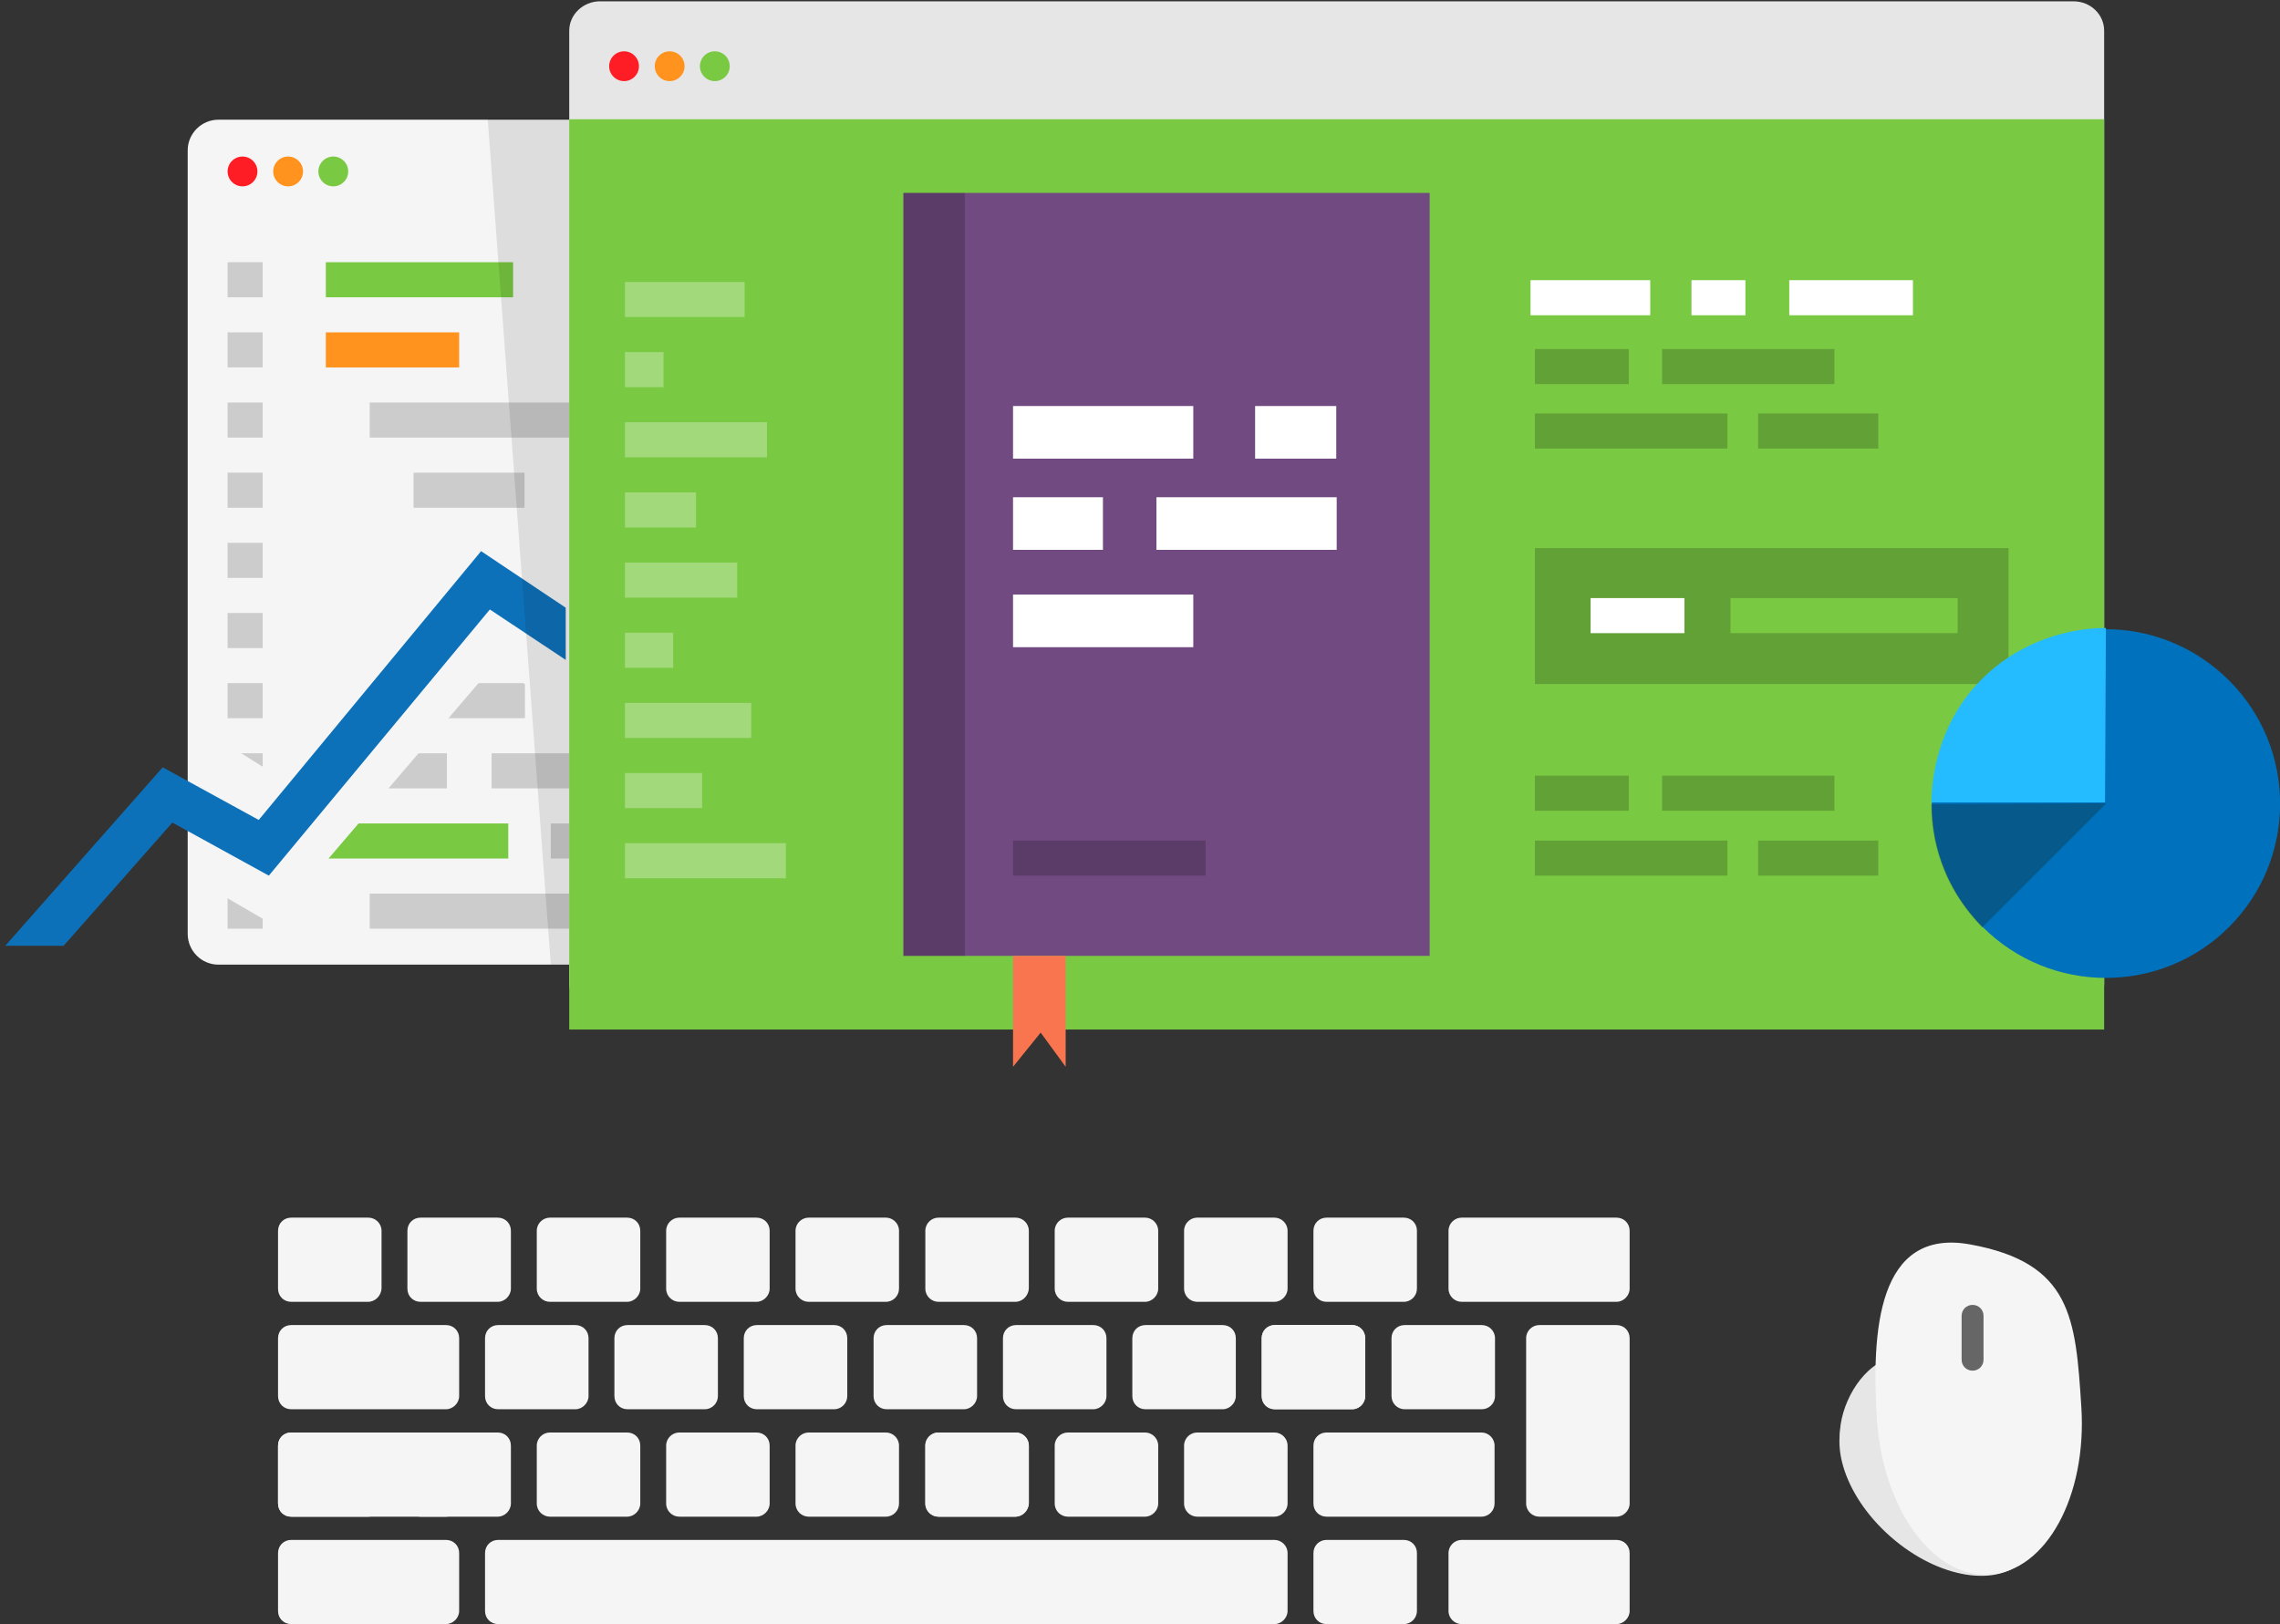 <?xml version="1.0" encoding="utf-8"?>
<!-- Generator: Adobe Illustrator 18.1.1, SVG Export Plug-In . SVG Version: 6.00 Build 0)  -->
<svg version="1.1" id="Layer_1" xmlns="http://www.w3.org/2000/svg" xmlns:xlink="http://www.w3.org/1999/xlink" x="0px" y="0px"
	 viewBox="0 0 519.9 370.4" enable-background="new 0 0 519.9 370.4" xml:space="preserve">
<rect x="0" y="0" width="519.9" height="370.4" fill="#333333" stroke="none"/>
<g>
	<path fill="#F5F5F5" d="M315.8,220h-266c-3.9,0-7-3.2-7-7v-46.7v-132c0-3.9,3.2-7,7-7h266c3.9,0,7,3.2,7,7V213
		C322.8,216.8,319.6,220,315.8,220z"/>
	<circle fill="#FF1D25" cx="55.3" cy="39.1" r="3.4"/>
	<circle fill="#7AC943" cx="76" cy="39.1" r="3.4"/>
	<circle fill="#FF931E" cx="65.7" cy="39.1" r="3.4"/>
	<rect x="51.9" y="59.8" fill="#CCCCCC" width="8" height="8"/>
	<rect x="51.9" y="75.8" fill="#CCCCCC" width="8" height="8"/>
	<rect x="51.9" y="91.8" fill="#CCCCCC" width="8" height="8"/>
	<rect x="51.9" y="107.8" fill="#CCCCCC" width="8" height="8"/>
	<rect x="51.9" y="123.8" fill="#CCCCCC" width="8" height="8"/>
	<rect x="51.9" y="139.8" fill="#CCCCCC" width="8" height="8"/>
	<rect x="51.9" y="155.8" fill="#CCCCCC" width="8" height="8"/>
	<polygon fill="#CCCCCC" points="59.9,179.8 51.9,179.8 51.9,171.8 57.2,171.8 59.9,171.8 	"/>
	<rect x="51.9" y="187.8" fill="#CCCCCC" width="8" height="8"/>
	<rect x="51.9" y="203.8" fill="#CCCCCC" width="8" height="8"/>
	<rect x="74.3" y="59.8" fill="#7AC943" width="42.7" height="8"/>
	<rect x="74.3" y="75.8" fill="#FF931E" width="30.4" height="8"/>
	<rect x="135.6" y="139.8" fill="#CCCCCC" width="30.4" height="8"/>
	<rect x="84.3" y="91.8" fill="#CCCCCC" width="50.7" height="8"/>
	<rect x="94.3" y="107.8" fill="#CCCCCC" width="25.3" height="8"/>
	<rect x="145" y="91.8" fill="#CCCCCC" width="25.3" height="8"/>
	<rect x="180.3" y="91.8" fill="#CCCCCC" width="25.3" height="8"/>
	<rect x="172.4" y="203.8" fill="#CCCCCC" width="25.3" height="8"/>
	<rect x="207.8" y="203.8" fill="#CCCCCC" width="25.3" height="8"/>
	<rect x="125.6" y="187.8" fill="#CCCCCC" width="26.8" height="8"/>
	<rect x="137.2" y="123.8" fill="#CCCCCC" width="28.8" height="8"/>
	<rect x="154.8" y="123.8" fill="#CCCCCC" width="17.2" height="8"/>
	<rect x="131.6" y="107.8" fill="#F8754F" width="55.6" height="8"/>
	<rect x="84.3" y="203.8" fill="#CCCCCC" width="78.1" height="8"/>
	<rect x="84.5" y="155.8" fill="#CCCCCC" width="35.2" height="8"/>
	<rect x="94.5" y="139.8" fill="#CCCCCC" width="31.2" height="8"/>
	<rect x="183.1" y="123.8" fill="#CCCCCC" width="45" height="8"/>
	<rect x="74.3" y="171.8" fill="#CCCCCC" width="27.6" height="8"/>
	<rect x="74.5" y="187.8" fill="#7AC943" width="41.4" height="8"/>
	<rect x="112.1" y="171.8" fill="#CCCCCC" width="26.2" height="8"/>
</g>
<g>
	<path fill="#F5F5F5" d="M83.9,296.9H66.4c-1.7,0-3-1.3-3-3v-13.2c0-1.7,1.3-3,3-3h17.6c1.6,0,3,1.3,3,3v13.2
		C86.9,295.5,85.6,296.9,83.9,296.9z"/>
	<path fill="#F5F5F5" d="M113.5,296.9H95.9c-1.7,0-3-1.3-3-3v-13.2c0-1.7,1.3-3,3-3h17.6c1.7,0,3,1.3,3,3v13.2
		C116.5,295.5,115.1,296.9,113.5,296.9z"/>
	<path fill="#F5F5F5" d="M143,296.9h-17.6c-1.6,0-3-1.3-3-3v-13.2c0-1.7,1.4-3,3-3H143c1.7,0,3,1.3,3,3v13.2
		C146,295.5,144.6,296.9,143,296.9z"/>
	<path fill="#F5F5F5" d="M172.5,296.9h-17.6c-1.6,0-3-1.3-3-3v-13.2c0-1.7,1.4-3,3-3h17.6c1.7,0,3,1.3,3,3v13.2
		C175.5,295.5,174.1,296.9,172.5,296.9z"/>
	<path fill="#F5F5F5" d="M202,296.9h-17.6c-1.6,0-3-1.3-3-3v-13.2c0-1.7,1.4-3,3-3H202c1.6,0,3,1.3,3,3v13.2
		C205,295.5,203.7,296.9,202,296.9z"/>
	<path fill="#F5F5F5" d="M231.5,296.9H214c-1.6,0-3-1.3-3-3v-13.2c0-1.7,1.4-3,3-3h17.6c1.6,0,3,1.3,3,3v13.2
		C234.5,295.5,233.2,296.9,231.5,296.9z"/>
	<path fill="#F5F5F5" d="M83.9,345.9H66.4c-1.7,0-3-1.3-3-3v-13.2c0-1.7,1.3-3,3-3h17.6c1.6,0,3,1.3,3,3v13.2
		C86.9,344.5,85.6,345.9,83.9,345.9z"/>
	<path fill="#F5F5F5" d="M113.5,345.9H95.9c-1.7,0-3-1.3-3-3v-13.2c0-1.7,1.3-3,3-3h17.6c1.7,0,3,1.3,3,3v13.2
		C116.5,344.5,115.1,345.9,113.5,345.9z"/>
	<path fill="#F5F5F5" d="M143,345.9h-17.6c-1.6,0-3-1.3-3-3v-13.2c0-1.7,1.4-3,3-3H143c1.7,0,3,1.3,3,3v13.2
		C146,344.5,144.6,345.9,143,345.9z"/>
	<path fill="#F5F5F5" d="M172.5,345.9h-17.6c-1.6,0-3-1.3-3-3v-13.2c0-1.7,1.4-3,3-3h17.6c1.7,0,3,1.3,3,3v13.2
		C175.5,344.5,174.1,345.9,172.5,345.9z"/>
	<path fill="#F5F5F5" d="M202,345.9h-17.6c-1.6,0-3-1.3-3-3v-13.2c0-1.7,1.4-3,3-3H202c1.6,0,3,1.3,3,3v13.2
		C205,344.5,203.7,345.9,202,345.9z"/>
	<path fill="#F5F5F5" d="M231.5,345.9H214c-1.6,0-3-1.3-3-3v-13.2c0-1.7,1.4-3,3-3h17.6c1.6,0,3,1.3,3,3v13.2
		C234.5,344.5,233.2,345.9,231.5,345.9z"/>
	<path fill="#F5F5F5" d="M231.5,345.9H214c-1.6,0-3-1.3-3-3v-13.2c0-1.7,1.4-3,3-3h17.6c1.6,0,3,1.3,3,3v13.2
		C234.5,344.5,233.2,345.9,231.5,345.9z"/>
	<path fill="#F5F5F5" d="M261.1,345.9h-17.6c-1.6,0-3-1.3-3-3v-13.2c0-1.7,1.4-3,3-3h17.6c1.6,0,3,1.3,3,3v13.2
		C264.1,344.5,262.7,345.9,261.1,345.9z"/>
	<path fill="#F5F5F5" d="M290.6,345.9H273c-1.6,0-3-1.3-3-3v-13.2c0-1.7,1.4-3,3-3h17.6c1.6,0,3,1.3,3,3v13.2
		C293.6,344.5,292.2,345.9,290.6,345.9z"/>
	<path fill="#F5F5F5" d="M337.8,345.9h-35.3c-1.7,0-3-1.3-3-3v-13.2c0-1.7,1.3-3,3-3h35.3c1.6,0,3,1.3,3,3v13.2
		C340.8,344.5,339.5,345.9,337.8,345.9z"/>
	<path fill="#F5F5F5" d="M320.1,370.4h-17.6c-1.7,0-3-1.3-3-3v-13.2c0-1.7,1.3-3,3-3h17.6c1.7,0,3,1.3,3,3v13.2
		C323.1,369,321.8,370.4,320.1,370.4z"/>
	<path fill="#F5F5F5" d="M261.1,296.9h-17.6c-1.6,0-3-1.3-3-3v-13.2c0-1.7,1.4-3,3-3h17.6c1.6,0,3,1.3,3,3v13.2
		C264.1,295.5,262.7,296.9,261.1,296.9z"/>
	<path fill="#F5F5F5" d="M290.6,296.9H273c-1.6,0-3-1.3-3-3v-13.2c0-1.7,1.4-3,3-3h17.6c1.6,0,3,1.3,3,3v13.2
		C293.6,295.5,292.2,296.9,290.6,296.9z"/>
	<path fill="#F5F5F5" d="M320.1,296.9h-17.6c-1.7,0-3-1.3-3-3v-13.2c0-1.7,1.3-3,3-3h17.6c1.7,0,3,1.3,3,3v13.2
		C323.1,295.5,321.8,296.9,320.1,296.9z"/>
	<path fill="#F5F5F5" d="M101.7,321.4H66.4c-1.7,0-3-1.3-3-3v-13.2c0-1.7,1.3-3,3-3h35.3c1.7,0,3,1.3,3,3v13.2
		C104.7,320,103.3,321.4,101.7,321.4z"/>
	<path fill="#F5F5F5" d="M101.7,370.4H66.4c-1.7,0-3-1.3-3-3v-13.2c0-1.7,1.3-3,3-3h35.3c1.7,0,3,1.3,3,3v13.2
		C104.7,369,103.3,370.4,101.7,370.4z"/>
	<path fill="#F5F5F5" d="M368.6,370.4h-35.3c-1.6,0-3-1.3-3-3v-13.2c0-1.7,1.4-3,3-3h35.3c1.7,0,3,1.3,3,3v13.2
		C371.6,369,370.2,370.4,368.6,370.4z"/>
	<path fill="#F5F5F5" d="M101.7,345.9H66.4c-1.7,0-3-1.3-3-3v-13.2c0-1.7,1.3-3,3-3h35.3c1.7,0,3,1.3,3,3v13.2
		C104.7,344.5,103.3,345.9,101.7,345.9z"/>
	<path fill="#F5F5F5" d="M290.6,370.4h-177c-1.7,0-3-1.3-3-3v-13.2c0-1.7,1.3-3,3-3h177c1.6,0,3,1.3,3,3v13.2
		C293.6,369,292.2,370.4,290.6,370.4z"/>
	<path fill="#F5F5F5" d="M368.6,296.9h-35.3c-1.6,0-3-1.3-3-3v-13.2c0-1.7,1.4-3,3-3h35.3c1.7,0,3,1.3,3,3v13.2
		C371.6,295.5,370.2,296.9,368.6,296.9z"/>
	<path fill="#F5F5F5" d="M131.2,321.4h-17.6c-1.7,0-3-1.3-3-3v-13.2c0-1.7,1.3-3,3-3h17.6c1.7,0,3,1.3,3,3v13.2
		C134.2,320,132.8,321.4,131.2,321.4z"/>
	<path fill="#F5F5F5" d="M160.7,321.4h-17.6c-1.7,0-3-1.3-3-3v-13.2c0-1.7,1.3-3,3-3h17.6c1.7,0,3,1.3,3,3v13.2
		C163.7,320,162.4,321.4,160.7,321.4z"/>
	<path fill="#F5F5F5" d="M368.6,345.9H351c-1.6,0-3-1.3-3-3v-37.7c0-1.7,1.4-3,3-3h17.6c1.7,0,3,1.3,3,3v37.7
		C371.6,344.5,370.2,345.9,368.6,345.9z"/>
	<path fill="#F5F5F5" d="M190.2,321.4h-17.6c-1.7,0-3-1.3-3-3v-13.2c0-1.7,1.3-3,3-3h17.6c1.7,0,3,1.3,3,3v13.2
		C193.2,320,191.9,321.4,190.2,321.4z"/>
	<path fill="#F5F5F5" d="M219.8,321.4h-17.6c-1.7,0-3-1.3-3-3v-13.2c0-1.7,1.3-3,3-3h17.6c1.7,0,3,1.3,3,3v13.2
		C222.8,320,221.4,321.4,219.8,321.4z"/>
	<path fill="#F5F5F5" d="M249.3,321.4h-17.6c-1.7,0-3-1.3-3-3v-13.2c0-1.7,1.3-3,3-3h17.6c1.7,0,3,1.3,3,3v13.2
		C252.3,320,250.9,321.4,249.3,321.4z"/>
	<path fill="#F5F5F5" d="M278.8,321.4h-17.6c-1.7,0-3-1.3-3-3v-13.2c0-1.7,1.3-3,3-3h17.6c1.7,0,3,1.3,3,3v13.2
		C281.8,320,280.4,321.4,278.8,321.4z"/>
	<path fill="#F5F5F5" d="M308.3,321.4h-17.6c-1.7,0-3-1.3-3-3v-13.2c0-1.7,1.3-3,3-3h17.6c1.7,0,3,1.3,3,3v13.2
		C311.3,320,310,321.4,308.3,321.4z"/>
	<path fill="#F5F5F5" d="M308.3,321.4h-17.6c-1.7,0-3-1.3-3-3v-13.2c0-1.7,1.3-3,3-3h17.6c1.7,0,3,1.3,3,3v13.2
		C311.3,320,310,321.4,308.3,321.4z"/>
	<path fill="#F5F5F5" d="M317.3,318.4v-13.2c0-1.7,1.3-3,3-3h17.6c1.6,0,3,1.3,3,3v13.2c0,1.7-1.4,3-3,3h-17.6
		C318.6,321.4,317.3,320,317.3,318.4z"/>
</g>
<polygon fill="#F5F5F5" points="43,164.3 59.8,174.8 110,119.4 129.3,133.7 129.8,160.9 112.1,152.3 62.1,210.8 43,199.7 43,164.3
	"/>
<g>
	<polygon fill="#0D71BA" points="129,150.5 111.7,139 61.3,199.7 39.3,187.6 14.5,215.7 1.2,215.7 37.1,175 59,187 109.7,125.7
		129,138.6 	"/>
</g>
<g>
	<g>

			<ellipse transform="matrix(0.66 -0.751 0.751 0.66 -103.34 447.135)" fill="#E6E6E6" cx="442.2" cy="337.7" rx="16.7" ry="26.4"/>

			<ellipse transform="matrix(-0.915 -0.402 0.402 -0.915 692.78 791.075)" fill="#E6E6E6" cx="429.5" cy="322.8" rx="9" ry="14.3"/>
	</g>
	<path fill="#F5F5F5" d="M474.6,320.9c1.3,20.3-8,37.4-20.9,38.2c-12.9,0.8-24.3-14.9-25.7-35.2c-1.3-20.3,0.1-43.9,21.2-40.1
		C472.4,288,473.3,300.6,474.6,320.9z"/>
	<path fill="#666666" d="M452.3,310.1c0,1.4-1.1,2.5-2.5,2.5l0,0c-1.4,0-2.5-1.1-2.5-2.5l0-10c0-1.4,1.1-2.5,2.5-2.5l0,0
		c1.4,0,2.5,1.1,2.5,2.5L452.3,310.1z"/>
	<g>
		<g>
			<path fill="#E6E6E6" d="M531.2,307.3c1.9,0,1.9-3,0-3C529.3,304.3,529.3,307.3,531.2,307.3L531.2,307.3z"/>
		</g>
	</g>
</g>
<polygon opacity="0.1" points="181,220 125.6,220 111.2,27 181,27 "/>
<g>
	<path fill="#E6E6E6" d="M472.8,231h-336c-3.9,0-7-3-7-6.7V7c0-3.7,3.2-6.7,7-6.7h336c3.9,0,7,3,7,6.7v217.4
		C479.8,228,476.6,231,472.8,231z"/>
	<rect x="129.8" y="27.2" fill="#7AC943" width="350" height="207.6"/>
	<rect x="349" y="63.9" fill="#FFFFFF" width="27.3" height="8"/>
	<rect x="408" y="63.9" fill="#FFFFFF" width="28.2" height="8"/>
	<rect x="379" y="79.6" opacity="0.2" width="39.3" height="8"/>
	<rect x="350" y="79.6" opacity="0.2" width="21.4" height="8"/>
	<rect x="400.9" y="94.3" opacity="0.2" width="27.4" height="8"/>
	<rect x="350" y="94.3" opacity="0.2" width="43.9" height="8"/>
	<rect x="379" y="176.9" opacity="0.2" width="39.3" height="8"/>
	<rect x="350" y="176.9" opacity="0.2" width="21.4" height="8"/>
	<rect x="400.9" y="191.7" opacity="0.2" width="27.4" height="8"/>
	<rect x="350" y="191.7" opacity="0.2" width="43.9" height="8"/>
	<rect x="385.7" y="63.9" fill="#FFFFFF" width="12.3" height="8"/>
	<g opacity="0.3">
		<rect x="142.5" y="64.3" fill="#FFFFFF" width="27.3" height="8"/>
		<rect x="142.5" y="80.3" fill="#FFFFFF" width="8.8" height="8"/>
		<rect x="142.5" y="96.3" fill="#FFFFFF" width="32.4" height="8"/>
		<rect x="142.5" y="112.3" fill="#FFFFFF" width="16.2" height="8"/>
		<rect x="142.5" y="128.3" fill="#FFFFFF" width="25.6" height="8"/>
		<rect x="142.5" y="144.3" fill="#FFFFFF" width="11" height="8"/>
		<rect x="142.5" y="176.3" fill="#FFFFFF" width="17.6" height="8"/>
		<rect x="142.5" y="192.3" fill="#FFFFFF" width="36.7" height="8"/>
		<rect x="142.5" y="160.3" fill="#FFFFFF" width="28.8" height="8"/>
	</g>
	<circle fill="#FF1D25" cx="142.3" cy="15.1" r="3.4"/>
	<circle fill="#7AC943" cx="163" cy="15.1" r="3.4"/>
	<circle fill="#FF931E" cx="152.7" cy="15.1" r="3.4"/>
	<rect x="206" y="44" fill="#724A82" width="120" height="174"/>
	<rect x="350" y="125" opacity="0.2" width="108" height="31"/>
	<rect x="362.7" y="136.4" fill="#FFFFFF" width="21.4" height="8"/>
	<rect x="394.6" y="136.4" fill="#7AC943" width="51.8" height="8"/>
	<rect x="206" y="44" opacity="0.2" width="14" height="174"/>
	<rect x="231" y="92.6" fill="#FFFFFF" width="41.1" height="12"/>
	<rect x="231" y="135.6" fill="#FFFFFF" width="41.1" height="12"/>
	<rect x="263.7" y="113.4" fill="#FFFFFF" width="41.1" height="12"/>
	<rect x="231" y="113.4" fill="#FFFFFF" width="20.5" height="12"/>
	<rect x="286.2" y="92.6" fill="#FFFFFF" width="18.5" height="12"/>
	<rect x="231" y="191.7" opacity="0.2" width="43.9" height="8"/>
	<polygon fill="#F8754F" points="243,243.3 237.3,235.5 231,243.3 231,218 243,218 	"/>
	<g>
		<path fill="#0071BC" d="M508.3,155.2c15.5,15.5,15.5,40.7,0,56.2c-15.5,15.5-40.7,15.5-56.2,0c-7.8-7.8-11.6-17.9-11.6-28.1
			c0-10.2,26.4,3.6,34.2-4.2c7.8-7.8-4.6-35.6,5.6-35.6C490.3,143.5,500.5,147.4,508.3,155.2z"/>
		<path fill="#24BCFF" d="M480,183l0.2-39.8c-11,0.1-21.3,4.6-28.3,11.7c-7.1,7-11.3,17.1-11.5,28.1H480z"/>
		<g opacity="0.5">
			<path fill="#094159" d="M480.3,183.2l-39.9,0.2c0,4.8,0.7,16.9,11.6,28.1"/>
		</g>
		<path fill="#0071BC" d="M440.4,183.3"/>
	</g>
</g>
</svg>
